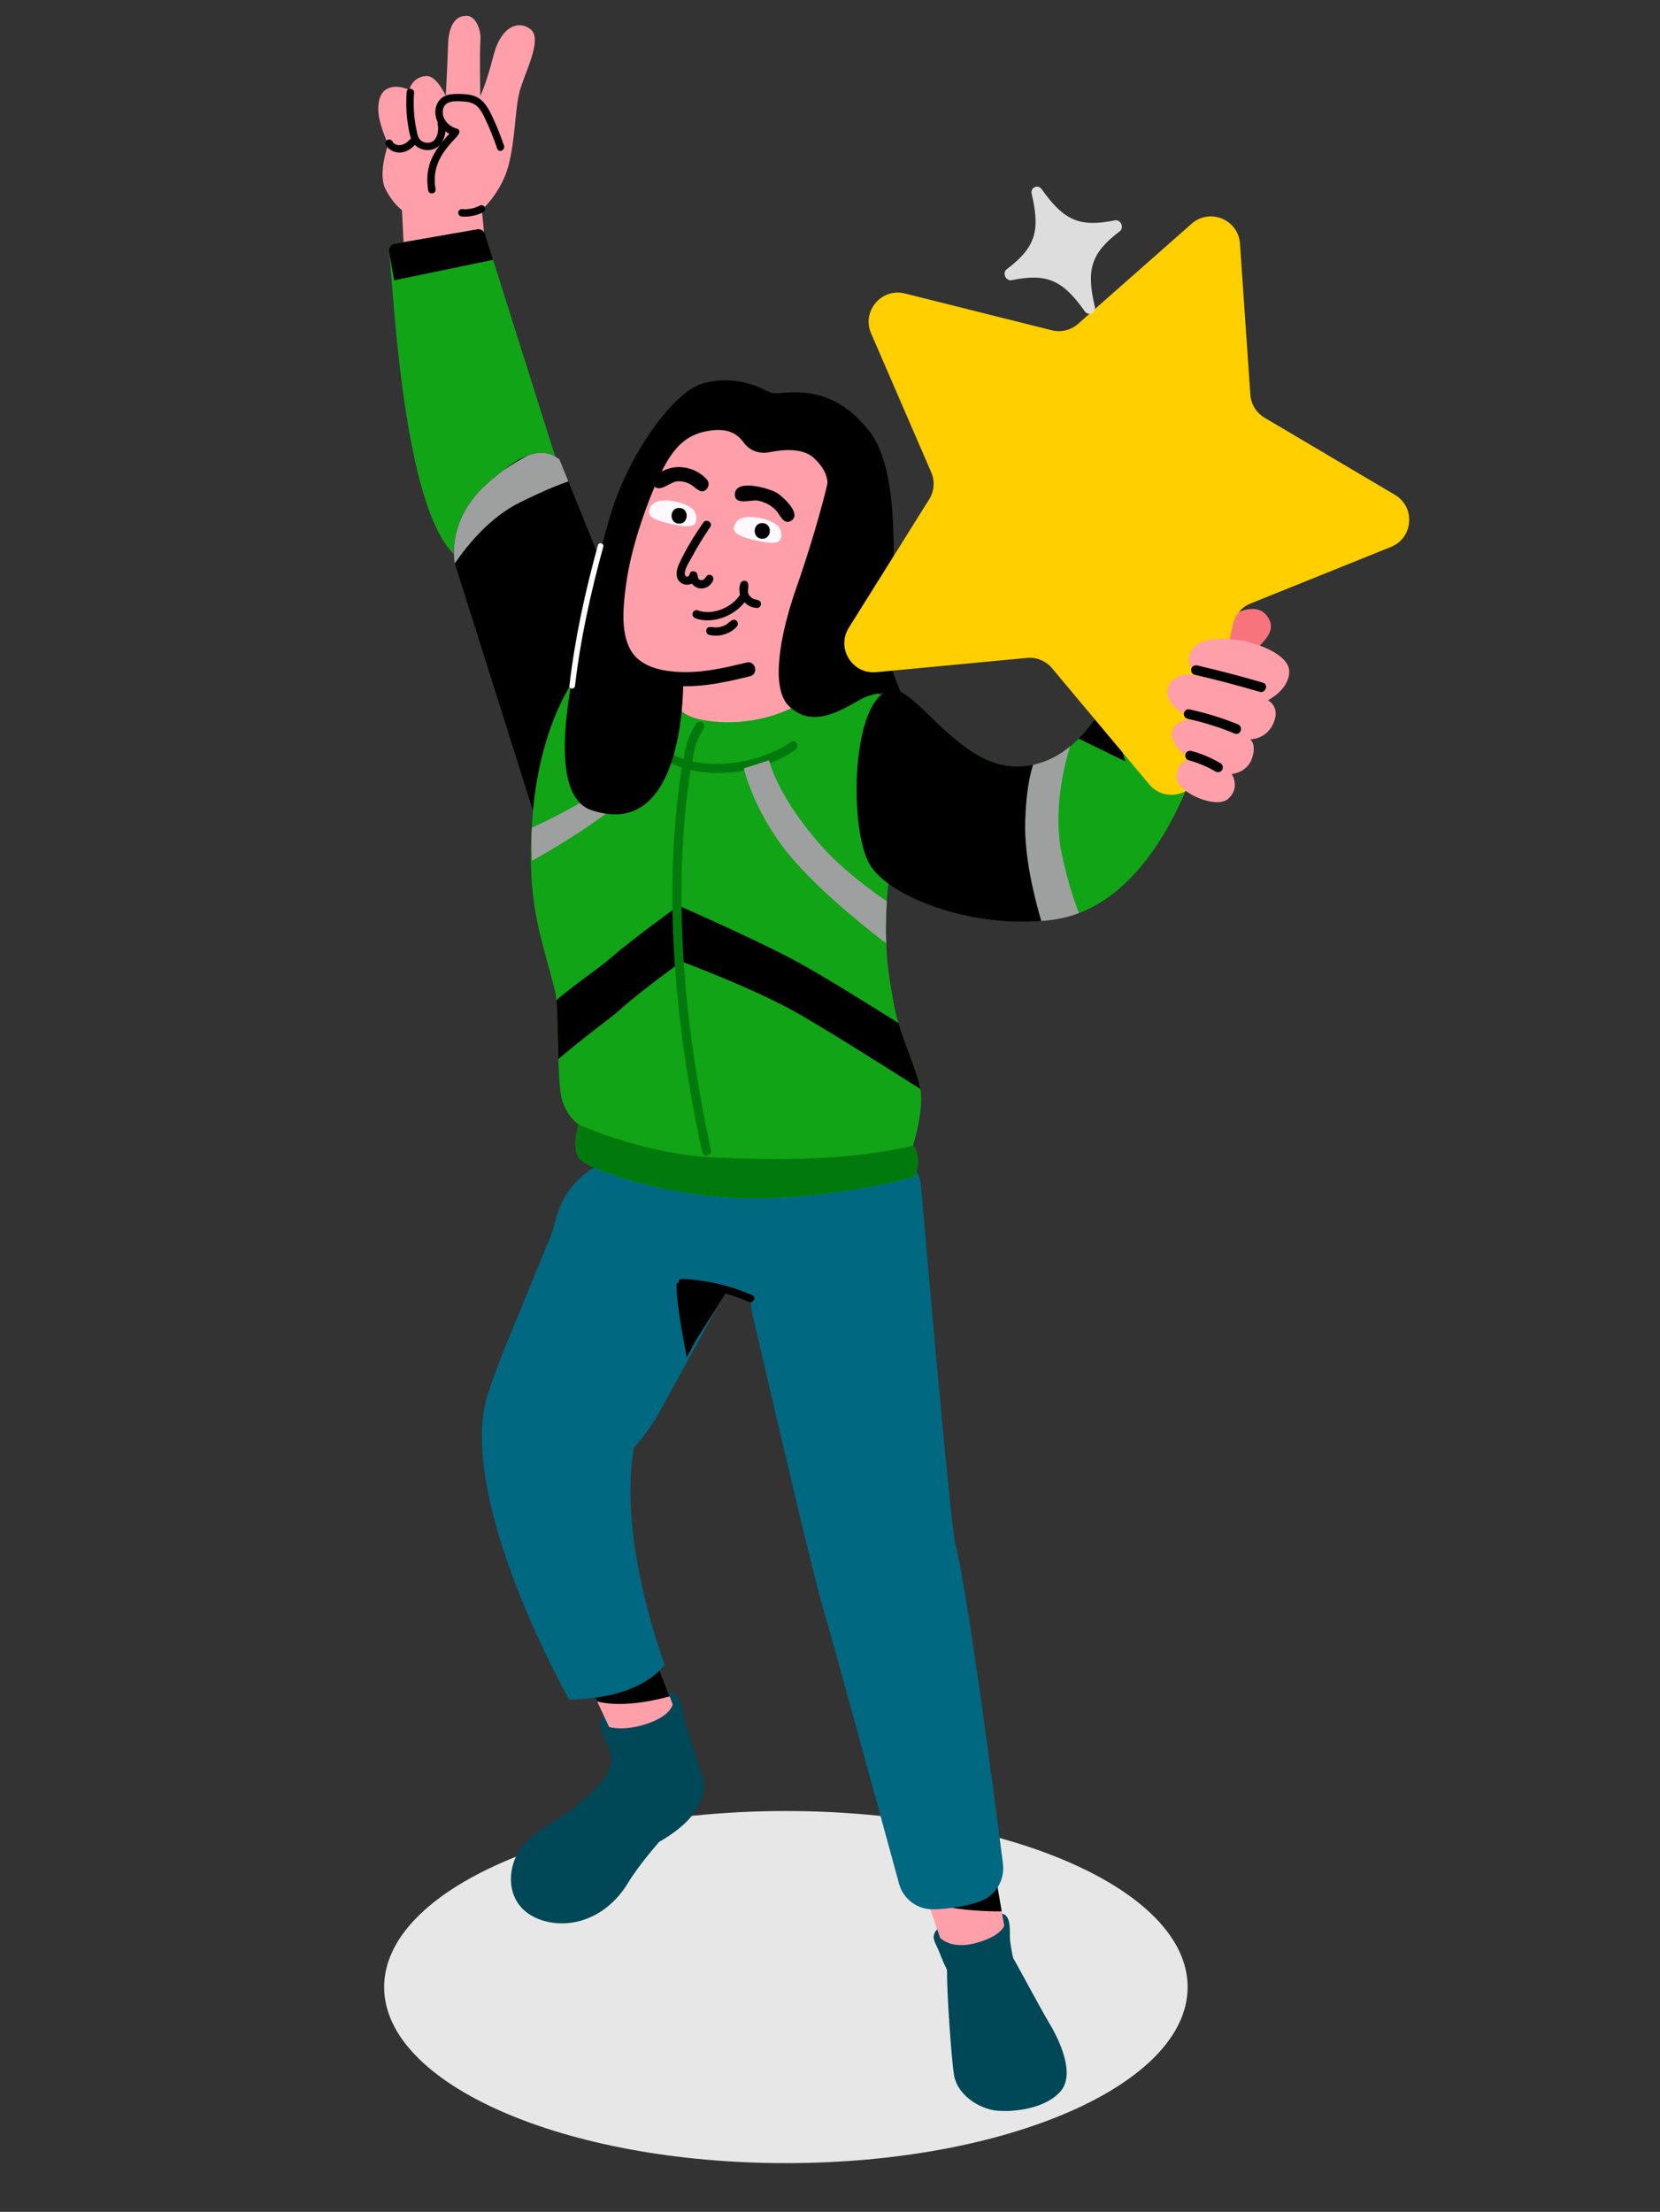 <svg xmlns="http://www.w3.org/2000/svg" viewBox="0 0 470 626" width="470" height="626" preserveAspectRatio="xMidYMid meet" style="width: 100%; height: 100%; transform: translate3d(0px, 0px, 0px);"><rect x="0" y="0" width="470" height="626" fill="#333333" stroke="none"/><defs><clipPath id="__lottie_element_2"><rect width="470" height="626" x="0" y="0"></rect></clipPath></defs><g clip-path="url(#__lottie_element_2)"><g transform="matrix(1,0,0,1,254,316.094)" opacity="1" style="display: block;"><g opacity="1" transform="matrix(1,0,0,1,-31.49,246.289)"><path fill="rgb(231,231,231)" fill-opacity="1" d=" M0,-49.828 C62.778,-49.828 113.748,-27.5 113.748,0 C113.748,27.5 62.778,49.828 0,49.828 C-62.778,49.828 -113.748,27.5 -113.748,0 C-113.748,-27.5 -62.778,-49.828 0,-49.828z"></path><path stroke-linecap="butt" stroke-linejoin="miter" fill-opacity="0" stroke-miterlimit="4" stroke="rgb(0,0,0)" stroke-opacity="1" stroke-width="0" d=" M0,-49.828 C62.778,-49.828 113.748,-27.5 113.748,0 C113.748,27.5 62.778,49.828 0,49.828 C-62.778,49.828 -113.748,27.5 -113.748,0 C-113.748,-27.5 -62.778,-49.828 0,-49.828z"></path></g></g><g transform="matrix(1.992,0.178,-0.178,1.992,108.861,1.031)" opacity="1" style="display: block;"><g opacity="1" transform="matrix(1,0,0,1,11.564,18.833)"><path fill="rgb(255,159,170)" fill-opacity="1" d=" M6.383,17.694 C6.383,17.694 4.764,9.006 4.764,9.006 C4.764,9.006 7.364,6.217 7.975,2.325 C8.584,-1.563 8.187,-4.937 8.535,-7.766 C8.859,-10.406 11.314,-15.755 9.378,-17.045 C7.556,-18.26 5.146,-17.108 4.465,-12.927 C3.77,-8.659 3.109,-7.033 3.109,-7.033 C3.109,-7.033 2.43,-13.224 2.43,-14.812 C2.43,-16.4 1.339,-18.583 -0.15,-18.087 C-0.15,-18.087 -2.306,-18.018 -2.085,-13.969 C-1.867,-9.993 -1.761,-6.596 -1.761,-6.596 C-1.761,-6.596 -3.264,-9.332 -4.714,-9.155 C-6.748,-8.907 -6.996,-6.972 -6.996,-6.972 C-6.996,-6.972 -8.534,-7.667 -9.924,-6.972 C-11.313,-6.277 -11.313,-4.342 -10.916,-2.804 C-10.519,-1.265 -9.279,0.967 -9.279,0.967 C-9.279,0.967 -10.37,5.185 -9.13,7.219 C-7.889,9.254 -6.501,10.048 -6.501,10.048 C-6.501,10.048 -5.309,18.583 -5.309,18.583 C-5.309,18.583 6.383,17.694 6.383,17.694z"></path></g><g opacity="1" transform="matrix(1,0,0,1,7.282,16.018)"><path fill="rgb(0,0,0)" fill-opacity="1" d=" M-3.04,-3.837 C-3.024,-2.667 -2.907,-1.498 -2.689,-0.348 C-2.583,0.215 -2.453,0.773 -2.296,1.324 C-2.147,1.851 -1.997,2.404 -1.73,2.886 C-0.848,4.482 1.677,4.515 2.52,2.864 C2.947,2.026 3.048,0.959 2.762,0.061 C2.558,-0.582 1.544,-0.307 1.749,0.34 C1.969,1.034 1.914,1.953 1.48,2.559 C1.056,3.151 0.094,3.203 -0.469,2.783 C-0.873,2.481 -1.008,1.946 -1.15,1.488 C-1.326,0.92 -1.476,0.344 -1.598,-0.238 C-1.847,-1.423 -1.971,-2.627 -1.988,-3.837 C-1.997,-4.513 -3.049,-4.515 -3.04,-3.837z"></path></g><g opacity="1" transform="matrix(1,0,0,1,4.084,19.701)"><path fill="rgb(0,0,0)" fill-opacity="1" d=" M-2.119,0.172 C-1.647,0.908 -0.776,1.204 0.066,1.078 C0.926,0.949 1.612,0.333 2.113,-0.34 C2.278,-0.561 2.157,-0.937 1.925,-1.059 C1.65,-1.205 1.381,-1.107 1.205,-0.87 C1.154,-0.802 1.208,-0.871 1.175,-0.831 C1.153,-0.804 1.131,-0.777 1.108,-0.75 C1.057,-0.69 1.004,-0.631 0.948,-0.574 C0.894,-0.517 0.837,-0.462 0.777,-0.41 C0.745,-0.38 0.712,-0.352 0.678,-0.324 C0.658,-0.307 0.615,-0.277 0.66,-0.31 C0.533,-0.218 0.4,-0.139 0.26,-0.069 C0.115,0.003 0.305,-0.082 0.219,-0.049 C0.178,-0.034 0.138,-0.02 0.096,-0.007 C0.025,0.016 -0.049,0.035 -0.122,0.049 C-0.134,0.051 -0.23,0.063 -0.167,0.057 C-0.096,0.05 -0.238,0.06 -0.237,0.06 C-0.307,0.064 -0.377,0.064 -0.447,0.059 C-0.457,0.058 -0.556,0.048 -0.493,0.056 C-0.421,0.065 -0.547,0.045 -0.561,0.042 C-0.629,0.027 -0.696,0.009 -0.762,-0.014 C-0.771,-0.016 -0.861,-0.052 -0.807,-0.029 C-0.744,-0.003 -0.857,-0.054 -0.869,-0.06 C-0.929,-0.092 -0.985,-0.131 -1.043,-0.168 C-1.107,-0.21 -0.987,-0.118 -1.043,-0.171 C-1.07,-0.197 -1.099,-0.222 -1.125,-0.249 C-1.146,-0.27 -1.166,-0.292 -1.186,-0.315 C-1.115,-0.233 -1.202,-0.344 -1.211,-0.358 C-1.359,-0.589 -1.685,-0.705 -1.93,-0.547 C-2.161,-0.398 -2.278,-0.076 -2.119,0.172z"></path></g><g opacity="1" transform="matrix(1,0,0,1,13.621,15.68)"><path fill="rgb(0,0,0)" fill-opacity="1" d=" M5.02,2.824 C4.394,1.421 3.696,0.051 2.917,-1.273 C2.284,-2.348 1.505,-3.431 0.243,-3.783 C-0.432,-3.972 -1.144,-3.944 -1.835,-3.898 C-2.461,-3.855 -3.099,-3.804 -3.682,-3.553 C-4.854,-3.048 -5.292,-1.783 -5.012,-0.589 C-4.692,0.771 -3.455,1.816 -2.102,2.048 C-1.439,2.161 -1.155,1.148 -1.822,1.034 C-2.997,0.833 -4.112,-0.133 -4.048,-1.41 C-3.974,-2.887 -2.184,-2.871 -1.081,-2.882 C-0.387,-2.887 0.271,-2.773 0.814,-2.314 C1.305,-1.9 1.651,-1.348 1.975,-0.801 C2.769,0.541 3.476,1.931 4.111,3.355 C4.386,3.971 5.293,3.437 5.02,2.824z"></path></g><g opacity="1" transform="matrix(1,0,0,1,10.207,21.501)"><path fill="rgb(0,0,0)" fill-opacity="1" d=" M0.936,-4.413 C-0.077,-3.169 -1.032,-1.852 -1.572,-0.327 C-2.103,1.17 -2.092,2.759 -1.686,4.285 C-1.512,4.938 -0.497,4.661 -0.671,4.005 C-1.032,2.648 -1.028,1.282 -0.557,-0.048 C-0.082,-1.39 0.789,-2.575 1.68,-3.669 C2.103,-4.19 1.364,-4.938 0.936,-4.413z"></path></g><g opacity="1" transform="matrix(1,0,0,1,14.943,28.064)"><path fill="rgb(0,0,0)" fill-opacity="1" d=" M1.056,-0.812 C0.857,-0.686 0.651,-0.571 0.437,-0.473 C0.409,-0.46 0.38,-0.448 0.351,-0.436 C0.405,-0.458 0.404,-0.457 0.347,-0.433 C0.303,-0.416 0.26,-0.399 0.215,-0.382 C0.105,-0.341 -0.006,-0.305 -0.119,-0.271 C-0.339,-0.207 -0.56,-0.161 -0.785,-0.123 C-0.847,-0.114 -0.847,-0.114 -0.785,-0.123 C-0.816,-0.119 -0.847,-0.115 -0.878,-0.111 C-0.925,-0.106 -0.972,-0.104 -1.019,-0.1 C-1.144,-0.09 -1.269,-0.084 -1.395,-0.084 C-1.67,-0.082 -1.933,0.157 -1.92,0.442 C-1.907,0.726 -1.689,0.97 -1.395,0.968 C-0.344,0.961 0.7,0.661 1.587,0.097 C1.819,-0.05 1.933,-0.377 1.775,-0.623 C1.626,-0.854 1.305,-0.97 1.056,-0.812z"></path></g></g><g transform="matrix(1.998,-0.096,0.096,1.998,108.641,65.563)" opacity="1" style="display: block;"><g opacity="1" transform="matrix(1,0,0,1,12.111,29.218)"><path fill="rgb(17,164,22)" fill-opacity="1" d=" M-11.499,-26.357 C-11.568,-26.888 -11.193,-27.368 -10.661,-27.434 C-10.661,-27.434 1.134,-28.908 1.134,-28.908 C1.615,-28.968 2.065,-28.663 2.188,-28.195 C2.188,-28.195 10.874,4.74 10.874,4.74 C11.861,8.481 9.812,12.909 6.322,14.581 C6.322,14.581 6.248,14.617 6.248,14.617 C5.195,15.121 4.232,15.785 3.329,16.525 C-11.862,28.968 -10.994,-22.492 -11.499,-26.357z"></path></g><g opacity="1" transform="matrix(1,0,0,1,7.91,3.601)"><path fill="rgb(0,0,0)" fill-opacity="1" d=" M6.391,-2.579 C6.267,-3.047 5.817,-3.35 5.337,-3.29 C5.337,-3.29 -6.46,-1.816 -6.46,-1.816 C-6.991,-1.749 -7.367,-1.265 -7.298,-0.734 C-7.184,0.135 -6.998,1.554 -6.76,3.35 C-6.76,3.35 7.367,1.124 7.367,1.124 C7.367,1.124 6.391,-2.579 6.391,-2.579z"></path></g></g><g transform="matrix(2,0.009,-0.009,2,125.791,126.056)" opacity="1" style="display: block;"><g opacity="1" transform="matrix(1,0,0,1,14.008,26.208)"><path fill="rgb(0,0,0)" fill-opacity="1" d=" M-1.294,25.203 C-1.294,25.203 -12.458,-9.578 -12.458,-9.578 C-12.458,-9.578 -13.757,-15.543 -7.997,-20.75 C-2.237,-25.958 0.11,-25.839 2.301,-24.324 C2.301,-24.324 8.871,-8.27 8.871,-8.27 C8.871,-8.27 13.757,4.978 13.757,4.978 C13.757,4.978 16.237,10.254 15.284,13.143 C13.807,17.622 8.079,20.83 3.014,24.296 C0.586,25.958 -1.294,25.203 -1.294,25.203z"></path></g><g opacity="1" transform="matrix(1,0,0,1,8.92,8.649)"><path fill="rgb(158,159,159)" fill-opacity="1" d=" M7.389,-6.765 C6.13,-7.636 4.816,-8.038 2.835,-7.241 C1.739,-6.636 0.596,-5.946 -0.553,-5.169 C-1.272,-4.616 -2.049,-3.97 -2.91,-3.191 C-8.67,2.017 -7.37,7.982 -7.37,7.982 C-7.37,7.982 -7.353,8.038 -7.353,8.038 C-5.302,5.037 -2.192,1.384 1.794,-0.612 C4.972,-2.203 7.176,-3.113 8.669,-3.638 C8.669,-3.638 7.389,-6.765 7.389,-6.765z"></path></g></g><g transform="matrix(2,0,0,2,260,524)" opacity="1" style="display: block;"><g opacity="1" transform="matrix(1,0,0,1,12.025,22.373)"><path fill="rgb(0,71,88)" fill-opacity="1" d=" M0.422,-13.245 C1.075,-12.526 0.9,-10.892 0.957,-9.93 C0.986,-9.428 1.324,-7.419 1.429,-7.243 C2.209,-5.934 5.26,-0.169 6.526,1.941 C7.958,4.326 10.232,9.112 8.119,11.566 C6.006,14.019 1.44,14.565 -1.014,14.292 C-3.467,14.019 -6.466,12.043 -6.943,9.385 C-7.366,7.025 -8.018,-3.135 -7.95,-5.264 C-7.941,-5.542 -8.015,-5.815 -8.16,-6.053 C-8.474,-6.562 -9.078,-8.298 -9.418,-8.966 C-9.857,-9.829 -10.232,-10.681 -9.048,-11.641 C-7.392,-12.983 -0.776,-14.564 0.422,-13.245z"></path></g><g opacity="1" transform="matrix(1,0,0,1,6.205,7.065)"><path fill="rgb(255,159,170)" fill-opacity="1" d=" M-5.956,-3.083 C-5.956,-3.083 -3.115,5.167 -3.115,5.167 C-3.115,5.167 -1.616,6.815 1.801,5.93 C5.542,4.962 5.956,3.438 5.956,3.438 C5.956,3.438 4.182,-6.814 4.182,-6.814 C4.182,-6.814 -5.956,-3.083 -5.956,-3.083z"></path></g><g opacity="1" transform="matrix(1,0,0,1,6.398,5.044)"><path fill="rgb(0,0,0)" fill-opacity="1" d=" M-5.07,2.219 C-3.176,2.727 0.447,3.465 5.407,3.434 C5.407,3.434 4.219,-3.465 4.219,-3.465 C4.219,-3.465 -5.407,1.193 -5.407,1.193 C-5.407,1.193 -5.07,2.219 -5.07,2.219z"></path></g></g><g transform="matrix(1.999,0.07,-0.07,1.999,132.844,322.943)" opacity="1" style="display: block;"><g opacity="1" transform="matrix(1,0,0,1,20.666,23.785)"><path fill="rgb(0,104,128)" fill-opacity="1" d=" M7.682,13.418 C7.682,13.418 16.951,-4.946 16.951,-4.946 C20.417,-11.814 16.407,-20.098 8.87,-21.641 C8.87,-21.641 5.768,-22.277 5.768,-22.277 C-0.378,-23.535 -6.42,-19.709 -7.911,-13.615 C-7.911,-13.615 -8.353,-11.814 -8.353,-11.814 C-8.432,-11.489 -8.526,-11.168 -8.633,-10.85 C-8.633,-10.85 -14.768,5.74 -14.768,5.74 C-16.92,12.104 -20.416,19.85 -10.493,21.902 C-10.493,21.902 -8.357,22.069 -8.357,22.069 C-3.003,23.534 2.719,23.152 7.682,13.418z"></path></g></g><g transform="matrix(0.999,0.051,-0.051,0.999,236.721,315.279)" opacity="1" style="display: block;"><g opacity="1" transform="matrix(1,0,0,1,0,0)"><path fill="rgb(0,0,0)" fill-opacity="1" d=" M-42.625,50.125 C-42.75,55.125 -38.684,70.901 -38.684,70.901 C-38.684,70.901 -36.375,66 -36.375,66 C-36.375,66 -27.405,50.038 -27.405,50.038 C-27.405,50.038 -37.422,48.374 -42.625,50.125z"></path><path stroke-linecap="butt" stroke-linejoin="miter" fill-opacity="0" stroke-miterlimit="4" stroke="rgb(0,0,0)" stroke-opacity="1" stroke-width="0" d=" M-42.625,50.125 C-42.75,55.125 -38.684,70.901 -38.684,70.901 C-38.684,70.901 -36.375,66 -36.375,66 C-36.375,66 -27.405,50.038 -27.405,50.038 C-27.405,50.038 -37.422,48.374 -42.625,50.125z"></path></g></g><g transform="matrix(2,0,-0,2,174,325)" opacity="1" style="display: none;"><g opacity="1" transform="matrix(1,0,0,1,27.762,53.989)"><path fill="rgb(0,104,128)" fill-opacity="1" d=" M-21.665,-53.631 C-21.665,-53.631 11.491,-52.689 11.491,-52.689 C13.653,-52.627 15.425,-50.96 15.611,-48.805 C16.645,-36.842 19.83,-0.419 20.492,2.053 C22.171,8.32 26.007,37.753 27.219,47.225 C27.512,49.517 26.218,51.724 24.059,52.548 C23.204,52.874 22.162,53.166 20.904,53.367 C19.498,53.59 18.334,53.685 17.376,53.701 C15.108,53.739 13.107,52.254 12.51,50.067 C10.113,41.277 2.954,15.059 1.628,10.638 C0.283,6.154 -6.259,-21.949 -8.296,-30.734 C-8.668,-32.34 -9.932,-33.578 -11.543,-33.926 C-12.352,-34.101 -13.092,-34.507 -13.674,-35.096 C-13.674,-35.096 -29.066,-36.383 -29.066,-36.383 C-31.762,-39.114 -25.502,-53.74 -21.665,-53.631z"></path></g><g opacity="1" transform="matrix(1,0,0,1,14.528,20.224)"><path fill="rgb(0,0,0)" fill-opacity="1" d=" M0.188,0.059 C1.652,0.417 3.088,0.89 4.471,1.499 C5.088,1.771 5.627,0.861 5.005,0.586 C1.855,-0.802 -1.505,-1.595 -4.947,-1.742 C-5.626,-1.771 -5.625,-0.713 -4.947,-0.685 C-4.593,-0.67 -4.243,-0.619 -3.891,-0.59"></path></g></g><g transform="matrix(2,0,0,2,174,325)" opacity="1" style="display: block;"><g opacity="1" transform="matrix(1,0,0,1,27.762,53.989)"><path fill="rgb(0,104,128)" fill-opacity="1" d=" M-21.665,-53.631 C-21.665,-53.631 11.491,-52.689 11.491,-52.689 C13.653,-52.627 15.425,-50.96 15.611,-48.805 C16.645,-36.842 19.83,-0.419 20.492,2.053 C22.171,8.32 26.007,37.753 27.219,47.225 C27.512,49.517 26.218,51.724 24.059,52.548 C23.204,52.874 22.162,53.166 20.904,53.367 C19.498,53.59 18.334,53.685 17.376,53.701 C15.108,53.739 13.107,52.254 12.51,50.067 C10.113,41.277 2.954,15.059 1.628,10.638 C0.283,6.154 -6.259,-21.949 -8.296,-30.734 C-8.668,-32.34 -7.932,-33.078 -9.543,-33.426 C-10.352,-33.601 -13.092,-34.507 -13.674,-35.096 C-13.674,-35.096 -27.316,-35.133 -27.316,-35.133 C-30.012,-37.864 -25.502,-53.74 -21.665,-53.631z"></path></g><g opacity="1" transform="matrix(1,0,0,1,14.528,20.224)"><path fill="rgb(0,0,0)" fill-opacity="1" d=" M0.188,0.059 C1.652,0.417 3.088,0.89 4.471,1.499 C5.088,1.771 5.627,0.861 5.005,0.586 C1.855,-0.802 -1.505,-1.595 -4.947,-1.742 C-5.626,-1.771 -5.625,-0.713 -4.947,-0.685 C-4.593,-0.67 -4.243,-0.619 -3.891,-0.59"></path></g></g><g transform="matrix(1.999,-0.048,0.048,1.999,141.593,465.424)" opacity="1" style="display: block;"><g opacity="1" transform="matrix(1,0,0,1,14.855,23.354)"><path fill="rgb(0,71,88)" fill-opacity="1" d=" M0.264,-8.087 C-0.075,-9.399 -1.456,-11.074 -0.732,-12.5 C-0.096,-13.751 8.243,-16.772 9.584,-15.843 C10.926,-14.914 10.72,-12.85 11.029,-11.817 C11.339,-10.785 13.506,-3.354 13.506,-3.354 C13.506,-3.354 14.606,1.021 7.004,5.109 C7.004,5.109 4.114,8.206 2.463,10.786 C0.811,13.366 -1.564,15.328 -4.557,16.05 C-7.55,16.772 -10.724,15.998 -12.504,14.192 C-14.606,12.058 -14.541,8.67 -12.993,6.09 C-11.445,3.51 -6.929,1.6 -4.762,-0.154 C-2.595,-1.909 -0.428,-3.664 0.191,-5.418 C0.81,-7.173 0.433,-7.433 0.264,-8.087z"></path></g><g opacity="1" transform="matrix(1,0,0,1,18.34,6.466)"><path fill="rgb(255,159,170)" fill-opacity="1" d=" M-5.887,-0.57 C-5.887,-0.57 -3.184,5.584 -3.184,5.584 C-3.184,5.584 -1.369,6.216 1.707,5.388 C5.597,4.34 5.887,2.587 5.887,2.587 C5.887,2.587 2.788,-6.216 2.788,-6.216 C2.788,-6.216 -5.887,-0.57 -5.887,-0.57z"></path></g><g opacity="1" transform="matrix(1,0,0,1,18.496,5.856)"><path fill="rgb(0,0,0)" fill-opacity="1" d=" M-4.944,2.541 C-3.387,2.979 -0.147,3.405 5.332,2.064 C5.332,2.064 3.407,-3.405 3.407,-3.405 C3.407,-3.405 -5.332,1.659 -5.332,1.659 C-5.332,1.659 -4.944,2.541 -4.944,2.541z"></path></g></g><g transform="matrix(2,0.042,-0.042,2,150.151,176.952)" opacity="1" style="display: block;"><g opacity="1" transform="matrix(1,0,0,1,28.591,40.562)"><path fill="rgb(17,164,22)" fill-opacity="1" d=" M-15.261,-38.977 C-19.878,-38.361 -26.896,-29.243 -27.725,-13.277 C-28.341,-1.428 -26.368,2.64 -24.021,11.036 C-23.366,13.378 -23.552,23.396 -22.724,26.376 C-22.079,28.697 -20.268,29.928 -20.268,29.928 C-20.268,29.928 -21.262,33.028 -20.117,34.665 C-18.971,36.301 -6.367,40.313 5.746,39.822 C17.859,39.331 27.434,36.301 27.434,36.301 C27.434,36.301 27.961,35.141 27.817,33.607 C27.71,32.463 27.107,31.883 27.107,31.883 C27.107,31.883 28.341,27.809 28.095,24.699 C27.85,21.589 24.815,16.333 23.997,12.077 C23.178,7.821 21.946,2.867 23.056,-7.43 C24.167,-17.726 27.197,-28.809 21.847,-31.433 C16.497,-34.058 -5.239,-40.313 -15.261,-38.977z"></path></g><g opacity="1" transform="matrix(1,0,0,1,10.051,24.752)"><path fill="rgb(158,159,159)" fill-opacity="1" d=" M-0.853,-0.877 C-3.403,0.96 -7.066,2.833 -9.236,3.884 C-9.281,5.609 -9.231,7.154 -9.104,8.561 C-6.83,7.228 -2.917,4.823 0.743,2.039 C5.671,-1.71 9.281,-6.568 9.281,-6.568 C9.281,-6.568 7.189,-8.561 7.189,-8.561 C7.189,-8.561 3.584,-4.072 -0.853,-0.877z"></path></g><g opacity="1" transform="matrix(1,0,0,1,30.681,51.832)"><path fill="rgb(0,0,0)" fill-opacity="1" d=" M25.884,12.609 C25.884,12.609 25.884,12.609 25.884,12.609 C25.568,10.993 24.732,8.962 23.889,6.842 C23.757,6.509 23.625,6.175 23.494,5.839 C23.488,5.822 23.481,5.805 23.474,5.788 C23.335,5.429 23.199,5.069 23.067,4.71 C23.039,4.634 23.011,4.559 22.984,4.483 C22.846,4.103 22.712,3.723 22.589,3.346 C22.588,3.346 22.588,3.345 22.588,3.344 C18.434,0.847 12.117,-2.902 8.487,-4.812 C2.87,-7.768 -8.862,-12.609 -8.862,-12.609 C-8.862,-12.609 -15.657,-7.473 -18.416,-4.911 C-19.689,-3.728 -24.057,-0.609 -25.884,1.146 C-25.663,3.159 -25.576,6.473 -25.42,9.463 C-22.702,6.956 -18.298,3.639 -16.741,2.185 C-13.784,-0.574 -8.266,-4.714 -8.266,-4.714 C-8.266,-4.714 1.335,-1.356 7.403,1.79 C11.531,3.931 21.584,9.997 25.884,12.609z"></path></g><g opacity="1" transform="matrix(1,0,0,1,26.598,42.322)"><path fill="rgb(2,121,13)" fill-opacity="1" d=" M11.282,-25.489 C11.936,-25.969 11.302,-27.076 10.639,-26.59 C7.159,-24.034 1.389,-22.597 -3.264,-23.537 C-3.248,-23.589 -3.225,-23.636 -3.221,-23.697 C-3.111,-25.331 -2.611,-26.839 -1.75,-28.232 C-1.318,-28.932 -2.42,-29.572 -2.851,-28.875 C-3.804,-27.334 -4.335,-25.641 -4.478,-23.841 C-7.804,-24.873 -10.329,-27.312 -10.609,-31.699 C-10.661,-32.514 -11.935,-32.52 -11.883,-31.699 C-11.563,-26.688 -8.6,-23.835 -4.738,-22.641 C-4.739,-22.633 -4.744,-22.628 -4.745,-22.62 C-7.129,-4.676 -4.889,14.2 -0.704,31.722 C-0.514,32.52 0.716,32.182 0.525,31.384 C-3.614,14.058 -5.813,-4.559 -3.505,-22.321 C1.408,-21.28 7.389,-22.63 11.282,-25.489z"></path></g><g opacity="1" transform="matrix(1,0,0,1,40.967,31.166)"><path fill="rgb(158,159,159)" fill-opacity="1" d=" M10.336,12.771 C10.228,11.047 10.201,9.088 10.303,6.814 C7.752,5.162 3.828,2.369 0.771,-0.938 C-5.579,-7.809 -6.779,-12.771 -6.779,-12.771 C-6.779,-12.771 -10.336,-11.551 -10.336,-11.551 C-10.336,-11.551 -8.63,-4.747 -2.751,1.562 C1.767,6.412 8.04,11.108 10.336,12.771z"></path></g><g opacity="1" transform="matrix(1,0,0,1,31.94,75.682)"><path fill="rgb(2,121,13)" fill-opacity="1" d=" M2.397,4.701 C14.51,4.21 24.085,1.182 24.085,1.182 C24.085,1.182 24.611,0.02 24.467,-1.514 C24.373,-2.515 23.901,-3.082 23.785,-3.21 C15.099,-0.937 4.681,-0.694 -4.622,-0.952 C-14.333,-1.222 -23.617,-5.193 -23.617,-5.193 C-23.617,-5.193 -24.612,-2.091 -23.467,-0.454 C-22.321,1.182 -9.716,5.192 2.397,4.701z"></path></g></g><g transform="matrix(1.992,0.173,-0.173,1.992,241.574,190.053)" opacity="1" style="display: block;"><g opacity="1" transform="matrix(1,0,0,1,25.225,17.687)"><path fill="rgb(17,164,22)" fill-opacity="1" d=" M-19.287,-15.582 C-16.211,-15.906 -9.532,-6.512 -2.245,-6.286 C3.282,-6.114 6.83,-9.776 8.893,-13.068 C10.726,-15.994 14.207,-17.437 17.576,-16.681 C22.19,-15.645 24.974,-10.917 23.607,-6.391 C21.232,1.474 16.235,12.308 6.395,14.766 C-4.296,17.437 -18,13.865 -20.867,8.801 C-24.187,2.938 -24.974,-14.983 -19.287,-15.582z"></path></g><g opacity="1" transform="matrix(1,0,0,1,36.066,5.761)"><path fill="rgb(0,0,0)" fill-opacity="1" d=" M0.464,-3.59 C-0.484,-2.964 -1.319,-2.149 -1.949,-1.143 C-2.025,-1.022 -2.107,-0.9 -2.187,-0.777 C-2.223,-0.723 -2.257,-0.668 -2.293,-0.613 C-2.46,-0.364 -2.635,-0.114 -2.819,0.136 C-2.832,0.153 -2.846,0.169 -2.858,0.186 C-3.026,0.412 -3.203,0.636 -3.385,0.859 C-3.407,0.885 -3.426,0.912 -3.448,0.939 C-3.448,0.939 3.448,3.59 3.448,3.59 C3.448,3.59 0.464,-3.59 0.464,-3.59z"></path></g><g opacity="1" transform="matrix(1,0,0,1,15.051,18.254)"><path fill="rgb(0,0,0)" fill-opacity="1" d=" M14.801,14.576 C12.979,10.137 10.287,1.561 11.936,-7.46 C10.734,-7.04 9.403,-6.807 7.928,-6.853 C0.641,-7.08 -6.036,-16.473 -9.113,-16.15 C-14.8,-15.55 -14.012,2.37 -10.693,8.234 C-7.981,13.022 4.421,16.473 14.801,14.576z"></path></g><g opacity="1" transform="matrix(1,0,0,1,30.325,20.396)"><path fill="rgb(158,159,159)" fill-opacity="1" d=" M4.474,10.901 C3.564,9.046 2.409,6.332 1.315,2.727 C-0.484,-3.198 0.616,-9.866 1.179,-12.484 C-0.164,-11.166 -1.812,-10.043 -3.805,-9.448 C-4.12,-8.126 -4.474,-5.602 -4.227,-1.327 C-3.944,3.574 -2.042,9.157 -0.737,12.484 C-0.051,12.364 0.627,12.223 1.294,12.057 C2.417,11.777 3.474,11.383 4.474,10.901z"></path></g></g><g transform="matrix(2,-0.015,0.015,2,131.221,368.375)" opacity="1" style="display: block;"><g opacity="1" transform="matrix(1,0,0,1,14.172,28.333)"><path fill="rgb(0,104,128)" fill-opacity="1" d=" M0.36,28.083 C0.36,28.083 -13.921,2.466 -11.413,-12.809 C-8.906,-28.084 12.421,-22.649 9.734,-7.025 C7.501,5.96 13.922,23.228 13.922,23.228 C13.922,23.228 10.986,28.05 0.36,28.083z"></path></g></g><g transform="matrix(2,0.042,-0.042,2,150.648,104.946)" opacity="1" style="display: block;"><g opacity="1" transform="matrix(1,0,0,1,30.551,24.115)"><path fill="rgb(0,0,0)" fill-opacity="1" d=" M-0.841,-10.892 C0.077,-9.871 2.647,-10.161 3.962,-10.581 C5.944,-11.214 10.897,-9.696 9.542,-3.607 C8.186,2.482 2.793,17.89 7.975,21.467 C11.448,23.864 12.544,16.784 16.969,18.723 C19.668,19.906 21.097,19.769 21.081,11.777 C21.067,4.551 22.192,-10.728 17.34,-16.587 C13.942,-20.689 10.175,-22.426 4.583,-21.698 C3.284,-21.529 2.93,-21.94 1.714,-22.426 C-0.048,-23.131 -2.999,-23.864 -6.322,-22.844 C-10.752,-21.484 -16.722,-12.154 -18.947,-4.257 C-21.25,3.916 -22.191,10.827 -19.591,14.345 C-17.303,17.443 -15.324,15.73 -15.324,15.73 C-15.324,15.73 -18.38,9.274 -15.505,-0.301 C-12.63,-9.876 -10.002,-11.048 -5.337,-12.596 C-2.316,-13.598 -1.936,-12.11 -0.841,-10.892z"></path></g><g opacity="1" transform="matrix(1,0,0,1,26.968,28.62)"><path fill="rgb(255,159,170)" fill-opacity="1" d=" M-13.376,10.635 C-13.376,10.635 -15.878,3.907 -12.175,-5.428 C-8.472,-14.764 -7.168,-19.385 -2.365,-20.532 C0.745,-21.275 2.204,-20.404 3.194,-19.09 C4.025,-17.989 5.452,-17.494 6.805,-17.802 C8.843,-18.264 11.605,-18.522 13.175,-17.115 C15.878,-14.696 15.563,-12.696 14.414,-6.535 C13.097,0.52 14.281,4.7 12.18,14.596 C12.135,14.807 11.387,17.734 11.554,17.853 C9.254,19.278 3.993,21.275 -2.011,20.219 C-7.134,19.319 -6.858,14.864 -6.858,14.864 C-6.858,14.864 -10.393,14.515 -11.77,13.688 C-12.879,13.021 -13.685,12.091 -14.241,10.964 C-13.711,10.877 -13.376,10.635 -13.376,10.635z"></path></g><g opacity="1" transform="matrix(1,0,0,1,25.113,28.78)"><path fill="rgb(0,0,0)" fill-opacity="1" d=" M0.016,-0.03 C-0.013,0.02 -0.016,0.03 -0.006,0.015 C-0.002,0.007 0.004,-0.003 0.008,-0.012 C0.011,-0.018 0.014,-0.023 0.016,-0.03z"></path></g><g opacity="1" transform="matrix(1,0,0,1,24.92,29.004)"><path fill="rgb(0,0,0)" fill-opacity="1" d=" M0.028,-0.017 C0.029,-0.018 0.03,-0.019 0.031,-0.02 C-0.025,0.011 -0.031,0.019 -0.016,0.012 C-0.002,0.002 0.013,-0.007 0.027,-0.017 C0.028,-0.017 0.028,-0.017 0.028,-0.017z"></path></g><g opacity="1" transform="matrix(1,0,0,1,24.261,29.014)"><path fill="rgb(0,0,0)" fill-opacity="1" d=" M0.004,0.003 C0.001,0.001 -0.001,0 -0.004,-0.003 C-0.002,-0.001 0,0.001 0.002,0.003 C0.003,0.003 0.004,0.003 0.004,0.003z"></path></g><g opacity="1" transform="matrix(1,0,0,1,23.601,25.359)"><path fill="rgb(0,0,0)" fill-opacity="1" d=" M2.247,2.981 C1.531,2.818 1.602,3.8 0.954,3.757 C0.275,3.712 0.591,2.985 0.223,2.665 C-0.095,2.388 -0.618,2.481 -0.704,2.926 C-0.746,3.143 -0.882,3.348 -1.135,3.277 C-1.404,3.203 -1.419,2.898 -1.383,2.667 C-1.27,1.939 -0.801,1.224 -0.471,0.578 C0.299,-0.928 1.152,-2.39 2.076,-3.807 C2.487,-4.437 1.477,-5.024 1.068,-4.396 C-0.183,-2.477 -1.416,-0.444 -2.29,1.68 C-2.636,2.52 -2.751,3.654 -1.863,4.214 C-1.381,4.517 -0.814,4.501 -0.359,4.264 C-0.09,4.604 0.292,4.85 0.738,4.91 C1.582,5.024 2.383,4.499 2.654,3.699 C2.752,3.41 2.542,3.048 2.247,2.981z"></path></g><g opacity="1" transform="matrix(1,0,0,1,28.224,32)"><path fill="rgb(0,0,0)" fill-opacity="1" d=" M4.279,-0.273 C4.146,-0.303 4.006,-0.328 3.878,-0.369 C3.517,-0.487 3.209,-0.759 3.048,-1.103 C2.81,-1.607 3.338,-2.75 2.594,-2.919 C2.272,-2.993 1.981,-2.822 1.878,-2.512 C1.713,-2.017 1.724,-1.461 1.861,-0.936 C1.27,0.031 0.341,0.733 -0.696,1.174 C-1.722,1.611 -3.01,1.786 -4.072,1.386 C-4.367,1.275 -4.71,1.51 -4.788,1.794 C-4.878,2.121 -4.678,2.4 -4.382,2.511 C-3.102,2.993 -1.536,2.777 -0.299,2.263 C0.817,1.799 1.799,1.074 2.525,0.116 C2.995,0.575 3.608,0.858 4.281,0.883 C4.587,0.894 4.879,0.606 4.865,0.3 C4.847,-0.104 4.58,-0.204 4.279,-0.273z"></path></g><g opacity="1" transform="matrix(1,0,0,1,31.155,30.486)"><path fill="rgb(0,0,0)" fill-opacity="1" d=" M-0.005,-0.016 C0,-0.007 0.002,0.009 0.006,0.024 C0.007,0.013 0.003,-0.008 -0.007,-0.024 C-0.007,-0.024 -0.007,-0.023 -0.007,-0.023 C-0.007,-0.019 -0.005,-0.019 -0.005,-0.016z"></path></g><g opacity="1" transform="matrix(1,0,0,1,32.387,31.708)"><path fill="rgb(0,0,0)" fill-opacity="1" d=" M0.009,0.001 C0.003,0 -0.003,0 -0.009,-0.001 C-0.005,0 0,0 0.004,0.001 C0.004,0.001 0.009,0.001 0.009,0.001z"></path></g><g opacity="1" transform="matrix(1,0,0,1,27.653,35.694)"><path fill="rgb(0,0,0)" fill-opacity="1" d=" M-1.813,1.133 C-0.423,1.435 1.094,0.982 2.048,-0.087 C2.251,-0.315 2.289,-0.691 2.048,-0.912 C1.478,-1.435 0.956,-0.584 0.495,-0.326 C0.032,-0.067 -0.5,0.071 -1.031,0.06 C-1.438,0.052 -2.089,-0.167 -2.221,0.416 C-2.289,0.71 -2.132,1.064 -1.813,1.133z"></path></g><g opacity="1" transform="matrix(1,0,0,1,32.432,21.741)"><path fill="rgb(255,248,255)" fill-opacity="1" d=" M-3.401,-0.076 C-3.487,0.897 -1.518,1.37 0.297,1.691 C1.644,1.929 2.881,2.078 3.223,1.338 C3.487,0.766 3.28,-0.22 2.641,-0.689 C1.585,-1.464 -0.916,-2.078 -2.399,-1.482 C-2.972,-1.252 -3.34,-0.764 -3.401,-0.076z"></path></g><g opacity="1" transform="matrix(1,0,0,1,20.361,19.657)"><path fill="rgb(255,248,255)" fill-opacity="1" d=" M-3.401,-0.076 C-3.487,0.897 -1.518,1.37 0.297,1.691 C1.644,1.929 2.881,2.078 3.223,1.338 C3.487,0.766 3.28,-0.22 2.641,-0.689 C1.585,-1.464 -0.916,-2.078 -2.399,-1.482 C-2.972,-1.252 -3.34,-0.764 -3.401,-0.076z"></path></g><g opacity="1" transform="matrix(1,0,0,1,21.239,20.069)"><path fill="rgb(0,0,0)" fill-opacity="1" d=" M0,1.11 C1.428,1.11 1.431,-1.11 0,-1.11 C-1.428,-1.11 -1.431,1.11 0,1.11z"></path></g><g opacity="1" transform="matrix(1,0,0,1,33.047,21.964)"><path fill="rgb(0,0,0)" fill-opacity="1" d=" M0,1.11 C1.429,1.11 1.431,-1.11 0,-1.11 C-1.428,-1.11 -1.431,1.11 0,1.11z"></path></g><g opacity="1" transform="matrix(1,0,0,1,33.879,17.818)"><path fill="rgb(0,0,0)" fill-opacity="1" d=" M-3.562,0.015 C-2.872,0.006 -2.073,-0.191 -1.648,-0.133 C-0.659,0 0.291,0.455 1.006,1.151 C1.581,1.71 2.137,3.254 3.166,2.66 C4.835,1.697 1.99,-0.758 1.17,-1.255 C0.172,-1.86 -4.786,-3.254 -4.822,-0.965 C-4.835,-0.153 -4.253,0.025 -3.562,0.015z"></path></g><g opacity="1" transform="matrix(1,0,0,1,21.325,15.029)"><path fill="rgb(0,0,0)" fill-opacity="1" d=" M-2.258,0.988 C-1.64,0.699 -0.999,0.22 -0.432,0.172 C0.357,0.104 1.169,0.334 1.805,0.805 C2.352,1.209 3.051,1.92 3.704,1.208 C4.076,0.802 4.095,0.191 3.704,-0.212 C2.756,-1.19 1.462,-1.768 0.104,-1.843 C-1.293,-1.92 -2.651,-1.377 -3.697,-0.472 C-4.095,-0.128 -4.076,0.599 -3.697,0.948 C-3.274,1.337 -2.774,1.229 -2.258,0.988z"></path></g><g opacity="1" transform="matrix(1,0,0,1,22.191,27.093)"><path fill="rgb(0,0,0)" fill-opacity="1" d=" M-4.294,-16.333 C-7.369,-10.342 -9.547,-3.635 -10.29,3.064 C-10.633,6.163 -10.811,9.885 -9.357,12.748 C-8.062,15.3 -5.386,16.51 -2.673,16.892 C1.524,17.484 5.536,16.552 9.566,15.461 C10.811,15.124 10.283,13.187 9.032,13.526 C5.661,14.438 2.361,15.259 -1.163,15.039 C-3.544,14.891 -6.213,14.242 -7.476,12.011 C-8.888,9.518 -8.59,5.987 -8.301,3.249 C-7.959,0.001 -7.171,-3.204 -6.193,-6.314 C-5.222,-9.404 -4.042,-12.437 -2.562,-15.32 C-1.974,-16.467 -3.704,-17.484 -4.294,-16.333z"></path></g><g opacity="1" transform="matrix(1,0,0,1,44.162,32.41)"><path fill="rgb(0,0,0)" fill-opacity="1" d=" M-1.997,-17.916 C-1.733,-18.073 -3.656,-10.018 -6.109,-2.541 C-8.347,4.275 -9.465,11.664 -6.883,14.192 C-2.92,18.073 2.232,13.394 4.098,12.706 C5.667,12.128 6.988,11.633 9.465,13.036 C9.465,13.036 5.419,4.861 5.749,-0.505 C5.927,-3.408 4.186,-9.643 2.114,-13.354 C0.356,-16.504 -1.997,-17.916 -1.997,-17.916z"></path></g><g opacity="1" transform="matrix(1,0,0,1,11.8,46.323)"><path fill="rgb(0,0,0)" fill-opacity="1" d=" M-1.093,-19.984 C-1.093,-19.984 -11.55,12.638 -2.118,15.637 C11.55,19.984 10.504,-3.238 10.504,-3.238 C10.504,-3.238 4.939,-1.188 2.196,-6.07 C-0.547,-10.952 -1.093,-19.984 -1.093,-19.984z"></path></g><g opacity="1" transform="matrix(1,0,0,1,8.445,34.465)"><path fill="rgb(255,255,255)" fill-opacity="1" d=" M1.388,-9.997 C1.388,-9.997 1.388,-9.997 1.388,-9.997 C-0.272,-3.4 -1.588,3.207 -2.228,9.985 C-2.277,10.493 -1.484,10.49 -1.436,9.985 C-0.802,3.276 0.51,-3.258 2.152,-9.787 C2.277,-10.281 1.513,-10.493 1.388,-9.997z"></path></g></g><g transform="matrix(1,0.013,-0.013,1,235.2,313.455)" opacity="1" style="display: none;"><g opacity="1" transform="matrix(1,0,0,1,0,0)"><path stroke-linecap="butt" stroke-linejoin="miter" fill-opacity="0" stroke-miterlimit="4" stroke="rgb(0,0,0)" stroke-opacity="1" stroke-width="2" d=" M-53.625,-168.25 C-53.625,-168.25 -52.067,-169.026 -49.121,-168.656 C-46.904,-168.378 -43.36,-167.397 -42.125,-165.25"></path></g></g><g transform="matrix(1,0.017,-0.017,1,258.687,318.176)" opacity="1" style="display: none;"><g opacity="1" transform="matrix(1,0,0,1,0,0)"><path stroke-linecap="butt" stroke-linejoin="miter" fill-opacity="0" stroke-miterlimit="4" stroke="rgb(0,0,0)" stroke-opacity="1" stroke-width="2" d=" M-53.625,-168.25 C-53.625,-168.25 -52.067,-169.026 -49.121,-168.656 C-46.904,-168.378 -43.36,-167.397 -42.125,-165.25"></path></g></g><g transform="matrix(1.992,0.173,-0.173,1.992,246.728,49.973)" opacity="1" style="display: block;"><g opacity="1" transform="matrix(1,0,0,1,58.436,59.035)"><path fill="rgb(248,116,125)" fill-opacity="1" d=" M2.645,1.642 C2.04,2.58 0.165,4.292 0.165,4.292 C0.165,4.292 -3.044,4.22 -3.044,4.22 C-3.044,4.22 -4.269,-0.116 -4.269,-0.116 C-4.269,-0.116 0.249,-4.292 2.566,-2.109 C4.269,-0.505 3.013,1.072 2.645,1.642z"></path></g><g opacity="1" transform="matrix(1,0,0,1,40.562,42.486)"><path fill="rgb(255,207,0)" fill-opacity="1" d=" M12.249,-37.553 C12.249,-37.553 15.565,-16.376 15.565,-16.376 C15.775,-15.034 16.632,-13.882 17.856,-13.294 C17.856,-13.294 37.182,-4.022 37.182,-4.022 C40.264,-2.543 40.312,1.829 37.264,3.376 C37.264,3.376 18.148,13.074 18.148,13.074 C16.937,13.688 16.106,14.859 15.926,16.204 C15.926,16.204 13.079,37.451 13.079,37.451 C12.624,40.839 8.483,42.235 6.07,39.814 C6.07,39.814 -9.062,24.632 -9.062,24.632 C-10.02,23.67 -11.391,23.241 -12.726,23.486 C-12.726,23.486 -33.812,27.342 -33.812,27.342 C-37.175,27.957 -39.782,24.449 -38.225,21.406 C-38.225,21.406 -28.462,2.324 -28.462,2.324 C-27.843,1.115 -27.858,-0.321 -28.503,-1.515 C-28.503,-1.515 -38.689,-20.376 -38.689,-20.376 C-40.313,-23.384 -37.782,-26.95 -34.406,-26.409 C-34.406,-26.409 -13.241,-23.02 -13.241,-23.02 C-11.9,-22.805 -10.541,-23.264 -9.604,-24.247 C-9.604,-24.247 5.188,-39.76 5.188,-39.76 C7.547,-42.235 11.72,-40.93 12.249,-37.553z"></path></g><g opacity="1" transform="matrix(1,0,0,1,56.127,72.933)"><path fill="rgb(255,159,170)" fill-opacity="1" d=" M6.217,-3.942 C6.217,-3.942 9.027,-5.626 8.885,-8.173 C8.744,-10.736 3.645,-11.962 1.441,-12.062 C-0.763,-12.162 -4.836,-12.105 -5.408,-9.278 C-5.797,-7.355 -3.572,-6.406 -3.572,-6.406 C-3.572,-6.406 -5.413,-7.052 -6.831,-6.097 C-9.026,-4.617 -7.921,-2.545 -6.589,-1.615 C-5.048,-0.54 -3.378,-0.408 -3.378,-0.408 C-3.378,-0.408 -6.235,-0.388 -6.796,1.25 C-7.419,3.067 -4.933,5.387 -3.008,5.288 C-3.008,5.288 -5.594,4.764 -5.743,7.822 C-5.854,10.079 0.247,12.163 1.844,10.423 C3.442,8.684 2.012,6.892 2.012,6.892 C2.012,6.892 4.14,6.587 4.676,4.478 C5.213,2.369 4.195,1.781 4.195,1.781 C4.195,1.781 6.479,1.646 7.288,-0.79 C8.098,-3.225 6.217,-3.942 6.217,-3.942z"></path></g><g opacity="1" transform="matrix(1,0,0,1,56.686,66.49)"><path fill="rgb(0,0,0)" fill-opacity="1" d=" M4.747,0.087 C1.622,-0.547 -1.52,-1.087 -4.676,-1.535 C-5.046,-1.587 -5.409,-1.444 -5.521,-1.055 C-5.613,-0.734 -5.409,-0.262 -5.042,-0.21 C-1.886,0.237 1.257,0.778 4.382,1.411 C5.245,1.586 5.614,0.262 4.747,0.087z"></path></g><g opacity="1" transform="matrix(1,0,0,1,54.96,72.768)"><path fill="rgb(0,0,0)" fill-opacity="1" d=" M3.466,-0.005 C1.152,-0.729 -1.217,-1.231 -3.621,-1.538 C-3.99,-1.585 -4.308,-1.189 -4.308,-0.851 C-4.308,-0.441 -3.991,-0.212 -3.621,-0.164 C-1.343,0.126 0.909,0.634 3.101,1.32 C3.946,1.585 4.308,0.258 3.466,-0.005z"></path></g><g opacity="1" transform="matrix(1,0,0,1,54.095,78.422)"><path fill="rgb(0,0,0)" fill-opacity="1" d=" M2.379,0.054 C1.031,-0.596 -0.393,-1.072 -1.867,-1.335 C-2.219,-1.397 -2.623,-1.239 -2.711,-0.855 C-2.788,-0.52 -2.61,-0.078 -2.232,-0.01 C-0.859,0.234 0.497,0.667 1.686,1.24 C2.009,1.396 2.443,1.339 2.626,0.993 C2.788,0.686 2.725,0.221 2.379,0.054z"></path></g></g><g transform="matrix(-0.792,-1.836,1.836,-0.792,360.125,116.927)" opacity="0" style="display: none;"><g opacity="1" transform="matrix(1,0,0,1,9.483,10.288)"><path fill="rgb(227,227,227)" fill-opacity="1" d=" M8.376,0.857 C3.478,1.969 1.811,3.781 0.788,9.107 C0.609,10.038 -0.61,10.038 -0.789,9.107 C-1.812,3.781 -3.478,1.969 -8.377,0.857 C-9.233,0.663 -9.233,-0.663 -8.377,-0.857 C-3.478,-1.969 -1.812,-3.781 -0.789,-9.107 C-0.61,-10.038 0.609,-10.038 0.788,-9.107 C1.811,-3.781 3.478,-1.969 8.376,-0.857 C9.233,-0.663 9.233,0.663 8.376,0.857z"></path></g></g><g transform="matrix(-0.629,-1.898,1.898,-0.629,384.235,219.32)" opacity="0" style="display: none;"><g opacity="1" transform="matrix(1,0,0,1,9.483,10.288)"><path fill="rgb(227,227,227)" fill-opacity="1" d=" M8.376,0.857 C3.478,1.969 1.811,3.781 0.788,9.107 C0.609,10.038 -0.61,10.038 -0.789,9.107 C-1.812,3.781 -3.478,1.969 -8.377,0.857 C-9.233,0.663 -9.233,-0.663 -8.377,-0.857 C-3.478,-1.969 -1.812,-3.781 -0.789,-9.107 C-0.61,-10.038 0.609,-10.038 0.788,-9.107 C1.811,-3.781 3.478,-1.969 8.376,-0.857 C9.233,-0.663 9.233,0.663 8.376,0.857z"></path></g></g><g transform="matrix(-1.822,0.824,-0.824,-1.822,326.793,81.759)" opacity="0.963" style="display: block;"><g opacity="1" transform="matrix(1,0,0,1,9.483,10.288)"><path fill="rgb(227,227,227)" fill-opacity="1" d=" M8.376,0.857 C3.478,1.969 1.811,3.781 0.788,9.107 C0.609,10.038 -0.61,10.038 -0.789,9.107 C-1.812,3.781 -3.478,1.969 -8.377,0.857 C-9.233,0.663 -9.233,-0.663 -8.377,-0.857 C-3.478,-1.969 -1.812,-3.781 -0.789,-9.107 C-0.61,-10.038 0.609,-10.038 0.788,-9.107 C1.811,-3.781 3.478,-1.969 8.376,-0.857 C9.233,-0.663 9.233,0.663 8.376,0.857z"></path></g></g><g transform="matrix(-0.339,-1.971,1.971,-0.339,302.499,237.695)" opacity="0" style="display: none;"><g opacity="1" transform="matrix(1,0,0,1,9.483,10.288)"><path fill="rgb(227,227,227)" fill-opacity="1" d=" M8.376,0.857 C3.478,1.969 1.811,3.781 0.788,9.107 C0.609,10.038 -0.61,10.038 -0.789,9.107 C-1.812,3.781 -3.478,1.969 -8.377,0.857 C-9.233,0.663 -9.233,-0.663 -8.377,-0.857 C-3.478,-1.969 -1.812,-3.781 -0.789,-9.107 C-0.61,-10.038 0.609,-10.038 0.788,-9.107 C1.811,-3.781 3.478,-1.969 8.376,-0.857 C9.233,-0.663 9.233,0.663 8.376,0.857z"></path></g></g><g transform="matrix(-0.622,-1.901,1.901,-0.622,256.146,163.35)" opacity="0" style="display: none;"><g opacity="1" transform="matrix(1,0,0,1,9.483,10.288)"><path fill="rgb(227,227,227)" fill-opacity="1" d=" M8.376,0.857 C3.478,1.969 1.811,3.781 0.788,9.107 C0.609,10.038 -0.61,10.038 -0.789,9.107 C-1.812,3.781 -3.478,1.969 -8.377,0.857 C-9.233,0.663 -9.233,-0.663 -8.377,-0.857 C-3.478,-1.969 -1.812,-3.781 -0.789,-9.107 C-0.61,-10.038 0.609,-10.038 0.788,-9.107 C1.811,-3.781 3.478,-1.969 8.376,-0.857 C9.233,-0.663 9.233,0.663 8.376,0.857z"></path></g></g></g></svg>